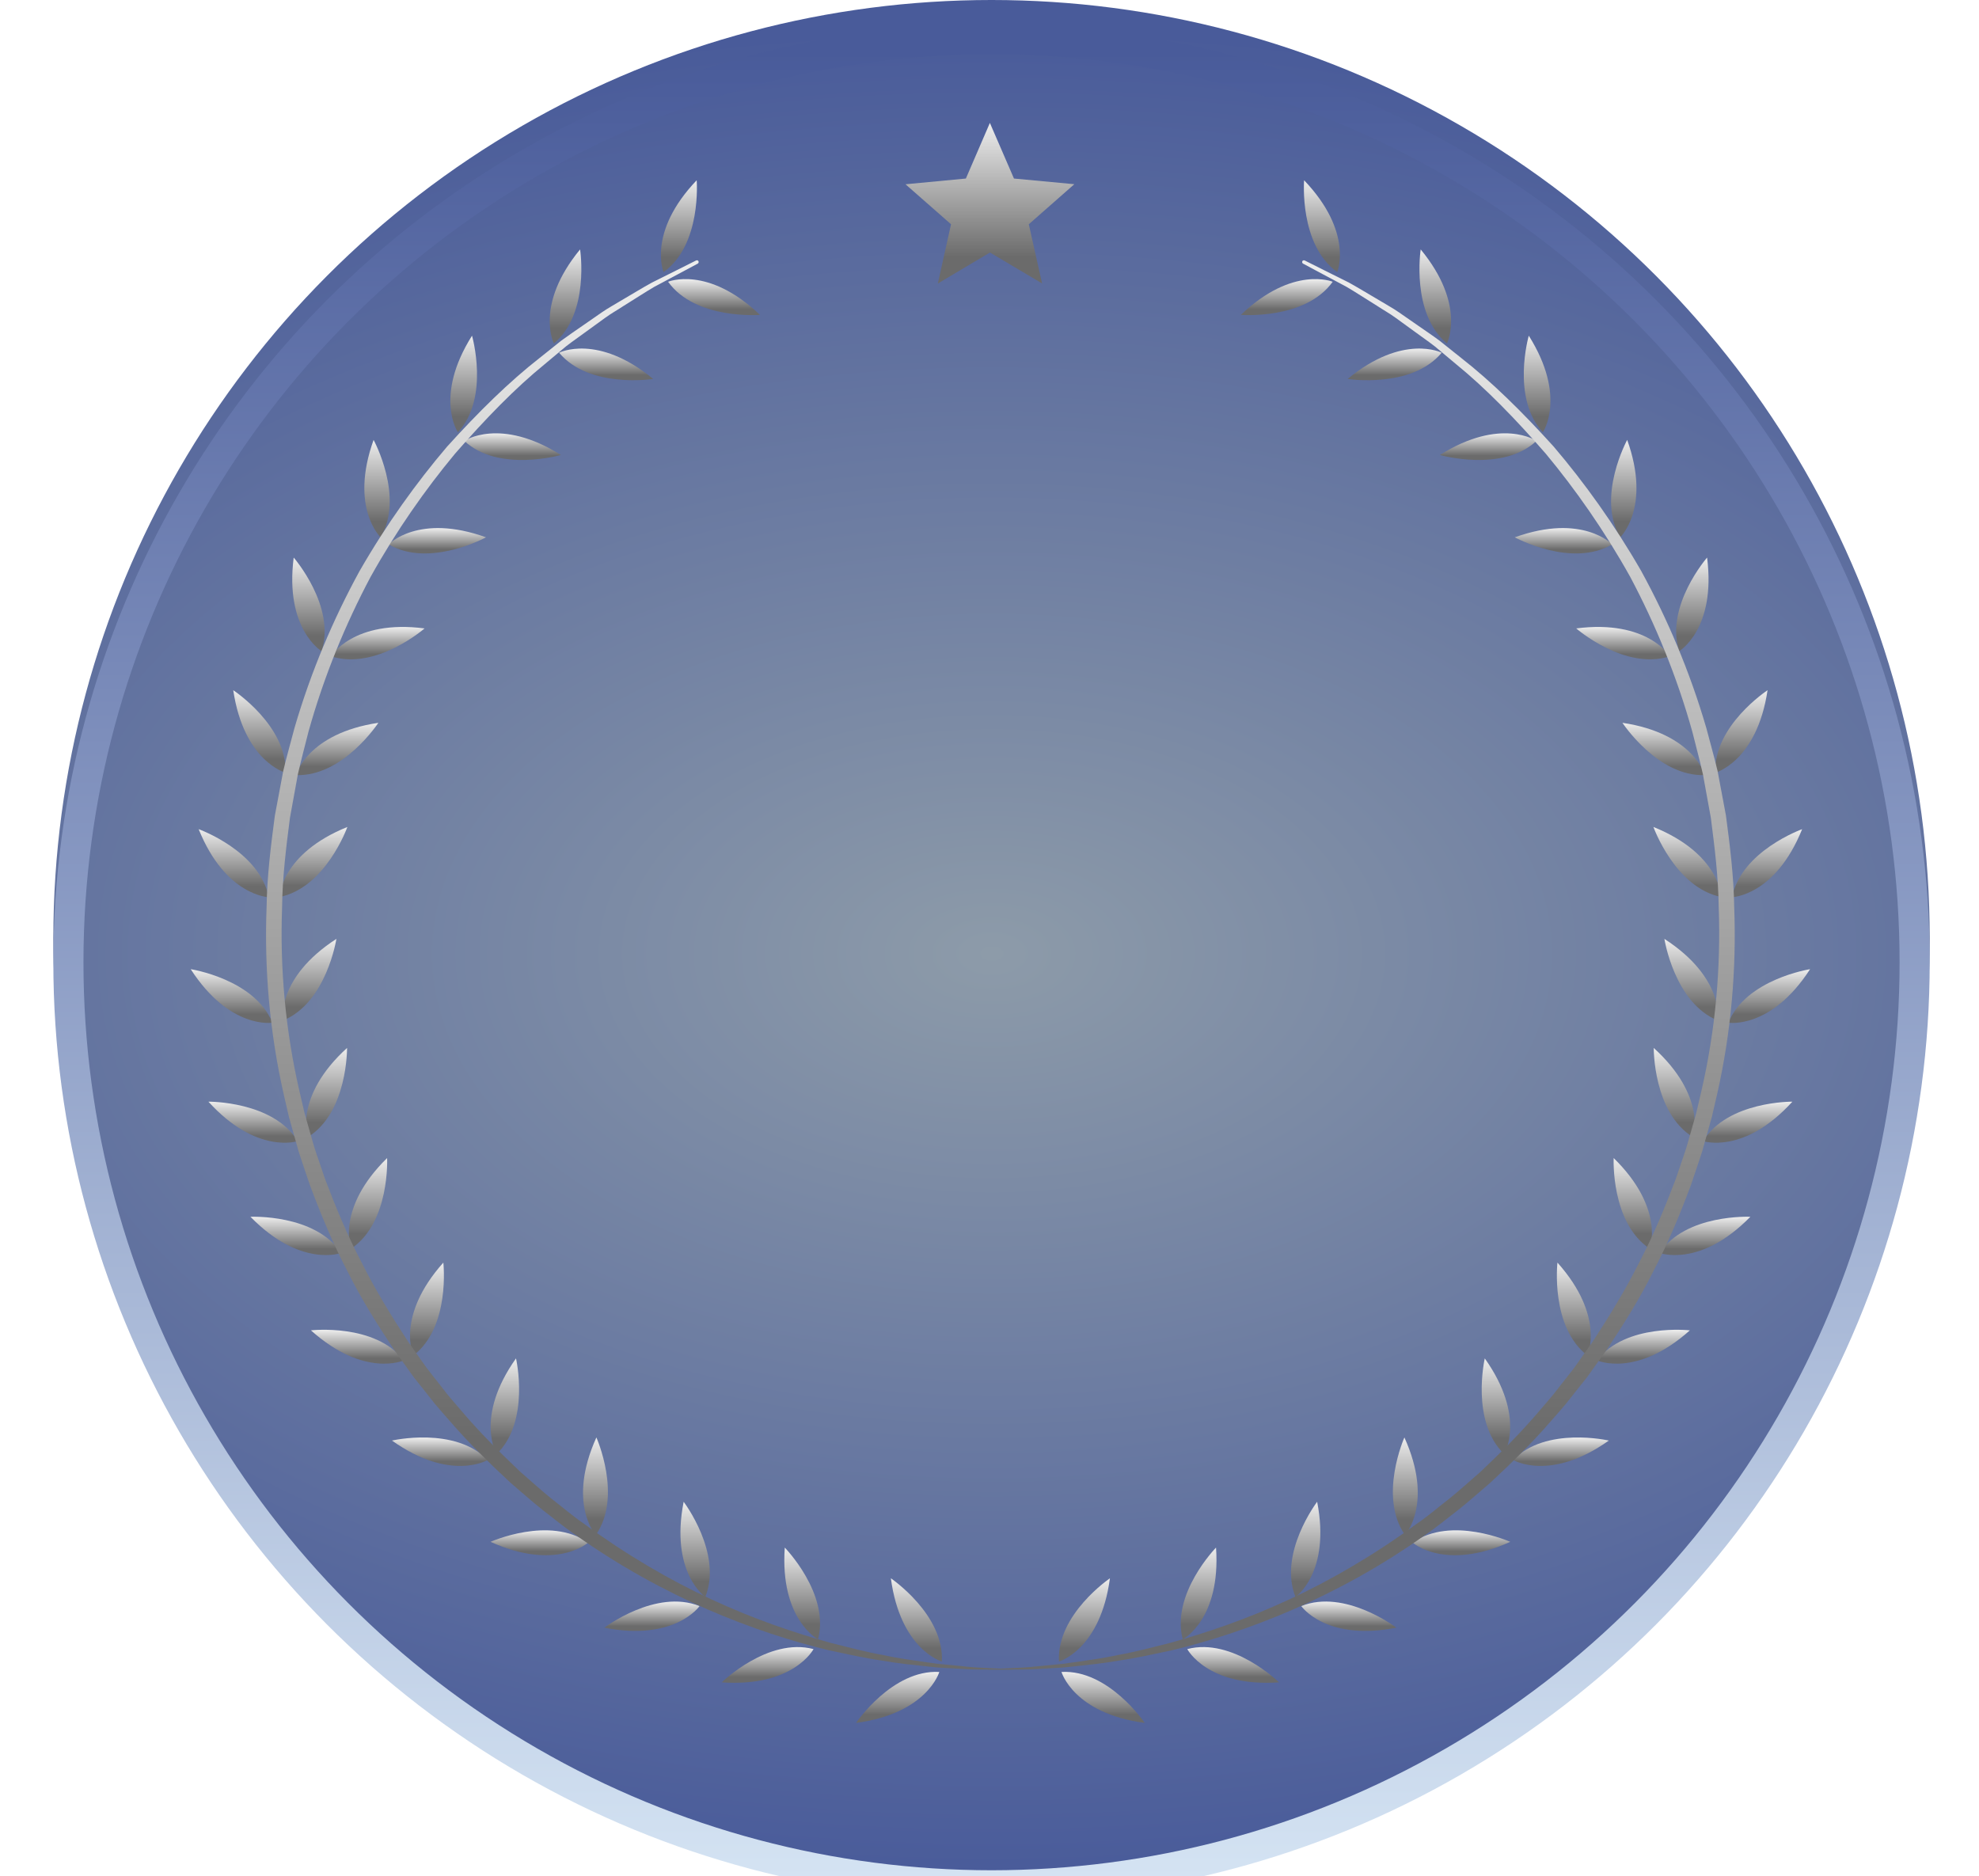 <svg width="135" height="128" viewBox="0 0 135 128" fill="none" xmlns="http://www.w3.org/2000/svg">
<g filter="url(#filter0_ii_785_1264)">
<circle cx="67.638" cy="64" r="64" fill="url(#paint0_radial_785_1264)"/>
</g>
<g filter="url(#filter1_i_785_1264)">
<circle cx="67.638" cy="64" r="62.972" stroke="url(#paint1_linear_785_1264)" stroke-width="2.055"/>
</g>
<g clip-path="url(#clip0_785_1264)">
<path fill-rule="evenodd" clip-rule="evenodd" d="M72.238 113.35C72.238 113.35 75.066 112.539 75.715 107.671C75.715 107.671 72.065 110.141 72.238 113.35Z" fill="url(#paint2_linear_785_1264)"/>
<path fill-rule="evenodd" clip-rule="evenodd" d="M72.411 114.06C72.411 114.06 73.221 116.888 78.09 117.537C78.09 117.537 75.619 113.881 72.411 114.06Z" fill="url(#paint3_linear_785_1264)"/>
<path fill-rule="evenodd" clip-rule="evenodd" d="M80.683 111.835C80.683 111.835 83.294 110.477 82.953 105.575C82.953 105.575 79.867 108.728 80.683 111.835Z" fill="url(#paint4_linear_785_1264)"/>
<path fill-rule="evenodd" clip-rule="evenodd" d="M80.991 112.501C80.991 112.501 82.35 115.105 87.251 114.77C87.251 114.77 84.099 111.685 80.991 112.501Z" fill="url(#paint5_linear_785_1264)"/>
<path fill-rule="evenodd" clip-rule="evenodd" d="M88.375 108.945C88.375 108.945 90.795 107.274 89.851 102.45C89.851 102.45 87.179 105.96 88.375 108.945Z" fill="url(#paint6_linear_785_1264)"/>
<path fill-rule="evenodd" clip-rule="evenodd" d="M88.766 109.566C88.766 109.566 90.437 111.986 95.261 111.042C95.261 111.042 91.751 108.37 88.766 109.566Z" fill="url(#paint7_linear_785_1264)"/>
<path fill-rule="evenodd" clip-rule="evenodd" d="M95.848 104.72C95.848 104.72 97.827 102.54 95.803 98.062C95.803 98.062 94.004 102.087 95.848 104.72Z" fill="url(#paint8_linear_785_1264)"/>
<path fill-rule="evenodd" clip-rule="evenodd" d="M96.367 105.234C96.367 105.234 98.547 107.207 103.024 105.184C103.024 105.184 99 103.384 96.367 105.234Z" fill="url(#paint9_linear_785_1264)"/>
<path fill-rule="evenodd" clip-rule="evenodd" d="M102.611 99.198C102.611 99.198 104.131 96.677 101.286 92.669C101.286 92.669 100.297 96.967 102.611 99.198Z" fill="url(#paint10_linear_785_1264)"/>
<path fill-rule="evenodd" clip-rule="evenodd" d="M103.22 99.599C103.22 99.599 105.741 101.12 109.749 98.275C109.749 98.275 105.45 97.285 103.22 99.599Z" fill="url(#paint11_linear_785_1264)"/>
<path fill-rule="evenodd" clip-rule="evenodd" d="M108.29 92.473C108.29 92.473 109.52 89.802 106.244 86.135C106.244 86.135 105.741 90.517 108.29 92.473Z" fill="url(#paint12_linear_785_1264)"/>
<path fill-rule="evenodd" clip-rule="evenodd" d="M108.938 92.803C108.938 92.803 111.61 94.032 115.277 90.757C115.277 90.757 110.895 90.254 108.938 92.803Z" fill="url(#paint13_linear_785_1264)"/>
<path fill-rule="evenodd" clip-rule="evenodd" d="M112.544 85.19C112.544 85.19 113.589 82.439 110.079 79.002C110.079 79.002 109.866 83.406 112.544 85.19Z" fill="url(#paint14_linear_785_1264)"/>
<path fill-rule="evenodd" clip-rule="evenodd" d="M113.214 85.475C113.214 85.475 115.964 86.52 119.402 83.01C119.402 83.01 114.997 82.797 113.214 85.475Z" fill="url(#paint15_linear_785_1264)"/>
<path fill-rule="evenodd" clip-rule="evenodd" d="M115.501 77.583C115.501 77.583 116.451 74.799 112.812 71.49C112.812 71.49 112.762 75.9 115.501 77.583Z" fill="url(#paint16_linear_785_1264)"/>
<path fill-rule="evenodd" clip-rule="evenodd" d="M116.177 77.845C116.177 77.845 118.961 78.795 122.27 75.156C122.27 75.156 117.86 75.106 116.177 77.845Z" fill="url(#paint17_linear_785_1264)"/>
<path fill-rule="evenodd" clip-rule="evenodd" d="M117.189 69.623C117.189 69.623 117.67 66.722 113.539 64.05C113.539 64.05 114.21 68.41 117.189 69.623Z" fill="url(#paint18_linear_785_1264)"/>
<path fill-rule="evenodd" clip-rule="evenodd" d="M117.904 69.768C117.904 69.768 120.805 70.249 123.477 66.118C123.477 66.118 119.117 66.789 117.904 69.768Z" fill="url(#paint19_linear_785_1264)"/>
<path fill-rule="evenodd" clip-rule="evenodd" d="M117.424 61.194C117.424 61.194 117.345 58.254 112.79 56.415C112.79 56.415 114.271 60.568 117.424 61.194Z" fill="url(#paint20_linear_785_1264)"/>
<path fill-rule="evenodd" clip-rule="evenodd" d="M118.156 61.206C118.156 61.206 121.096 61.127 122.935 56.566C122.935 56.566 118.782 58.048 118.156 61.206Z" fill="url(#paint21_linear_785_1264)"/>
<path fill-rule="evenodd" clip-rule="evenodd" d="M116.3 52.877C116.3 52.877 115.535 50.037 110.677 49.31C110.677 49.31 113.092 53 116.3 52.877Z" fill="url(#paint22_linear_785_1264)"/>
<path fill-rule="evenodd" clip-rule="evenodd" d="M117.01 52.715C117.01 52.715 119.849 51.949 120.576 47.086C120.576 47.086 116.887 49.501 117.01 52.715Z" fill="url(#paint23_linear_785_1264)"/>
<path fill-rule="evenodd" clip-rule="evenodd" d="M113.907 44.772C113.907 44.772 112.398 42.245 107.524 42.871C107.524 42.871 110.85 45.767 113.907 44.772Z" fill="url(#paint24_linear_785_1264)"/>
<path fill-rule="evenodd" clip-rule="evenodd" d="M114.551 44.42C114.551 44.42 117.077 42.911 116.451 38.037C116.451 38.037 113.556 41.363 114.551 44.42Z" fill="url(#paint25_linear_785_1264)"/>
<path fill-rule="evenodd" clip-rule="evenodd" d="M109.972 37.137C109.972 37.137 107.955 34.996 103.332 36.656C103.332 36.656 107.206 38.769 109.972 37.137Z" fill="url(#paint26_linear_785_1264)"/>
<path fill-rule="evenodd" clip-rule="evenodd" d="M110.521 36.656C110.521 36.656 112.661 34.638 111.001 30.01C111.001 30.01 108.888 33.883 110.521 36.656Z" fill="url(#paint27_linear_785_1264)"/>
<path fill-rule="evenodd" clip-rule="evenodd" d="M104.814 30.078C104.814 30.078 102.382 28.423 98.224 31.039C98.224 31.039 102.46 32.263 104.814 30.078Z" fill="url(#paint28_linear_785_1264)"/>
<path fill-rule="evenodd" clip-rule="evenodd" d="M105.249 29.49C105.249 29.49 106.904 27.059 104.288 22.9C104.288 22.9 103.064 27.137 105.249 29.49Z" fill="url(#paint29_linear_785_1264)"/>
<path fill-rule="evenodd" clip-rule="evenodd" d="M98.347 24.063C98.347 24.063 95.725 22.727 91.93 25.852C91.93 25.852 96.284 26.534 98.347 24.063Z" fill="url(#paint30_linear_785_1264)"/>
<path fill-rule="evenodd" clip-rule="evenodd" d="M98.704 23.431C98.704 23.431 100.04 20.81 96.915 17.015C96.915 17.015 96.233 21.369 98.704 23.431Z" fill="url(#paint31_linear_785_1264)"/>
<path fill-rule="evenodd" clip-rule="evenodd" d="M90.912 19.222C90.912 19.222 88.201 18.088 84.647 21.48C84.647 21.48 89.04 21.838 90.912 19.222Z" fill="url(#paint32_linear_785_1264)"/>
<path fill-rule="evenodd" clip-rule="evenodd" d="M91.22 18.563C91.22 18.563 92.355 15.852 88.962 12.297C88.962 12.297 88.604 16.69 91.22 18.563Z" fill="url(#paint33_linear_785_1264)"/>
<path d="M67.42 113.875C67.42 113.875 67.951 113.847 68.946 113.802C69.443 113.774 70.058 113.758 70.774 113.674C71.131 113.64 71.517 113.601 71.931 113.562C72.137 113.545 72.35 113.523 72.568 113.501C72.786 113.467 73.009 113.433 73.239 113.406C74.155 113.271 75.178 113.143 76.268 112.902C77.369 112.712 78.537 112.399 79.79 112.086C82.271 111.399 85.038 110.465 87.911 109.13C90.79 107.805 93.763 106.066 96.681 103.926C97.43 103.417 98.123 102.813 98.861 102.243C99.588 101.662 100.275 101.025 100.996 100.404C102.377 99.096 103.757 97.733 105.032 96.223C105.35 95.849 105.68 95.48 105.993 95.094C106.301 94.703 106.602 94.306 106.915 93.915L107.379 93.322L107.815 92.707C108.106 92.294 108.397 91.88 108.687 91.467C109.794 89.767 110.873 88.012 111.801 86.162C112.768 84.329 113.567 82.4 114.31 80.439L114.819 78.946C114.903 78.7 114.992 78.449 115.065 78.203L115.283 77.443L115.713 75.928L116.071 74.391C117.016 70.294 117.396 66.057 117.245 61.926C117.222 59.819 116.965 57.801 116.708 55.794C116.529 54.794 116.345 53.804 116.166 52.815C115.948 51.837 115.68 50.876 115.445 49.92C114.383 46.113 112.913 42.57 111.214 39.367C109.447 36.197 107.469 33.386 105.445 30.949C103.366 28.562 101.331 26.472 99.33 24.845C98.833 24.432 98.358 24.029 97.894 23.643C97.419 23.274 96.938 22.945 96.491 22.615C96.038 22.285 95.602 21.972 95.189 21.67C94.775 21.369 94.345 21.134 93.959 20.877C93.171 20.39 92.478 19.932 91.857 19.569C91.22 19.228 90.683 18.943 90.242 18.708C89.364 18.238 88.895 17.987 88.895 17.987H88.889C88.833 17.948 88.811 17.881 88.839 17.819C88.867 17.763 88.939 17.741 89.001 17.769C89.001 17.769 89.476 18.009 90.37 18.456C90.818 18.68 91.371 18.954 92.019 19.278C92.656 19.63 93.366 20.066 94.171 20.536C94.568 20.782 95.004 21.011 95.429 21.307C95.854 21.598 96.295 21.905 96.759 22.229C97.223 22.553 97.71 22.878 98.201 23.241C98.677 23.621 99.168 24.018 99.677 24.42C101.734 26.025 103.841 28.093 105.993 30.474C108.078 32.922 110.118 35.756 111.957 38.953C113.729 42.19 115.266 45.783 116.395 49.651C116.647 50.624 116.932 51.602 117.167 52.597C117.357 53.603 117.547 54.615 117.737 55.632C118.011 57.689 118.273 59.808 118.301 61.887C118.463 66.118 118.089 70.433 117.139 74.631L116.775 76.202L116.339 77.756L116.121 78.532C116.043 78.79 115.954 79.041 115.87 79.298L115.356 80.824C114.607 82.831 113.791 84.804 112.807 86.682C111.868 88.582 110.744 90.36 109.598 92.087C109.297 92.512 108.995 92.931 108.693 93.35L108.246 93.976L107.765 94.574C107.446 94.977 107.128 95.374 106.815 95.776C106.491 96.167 106.15 96.542 105.82 96.922C104.506 98.448 103.081 99.834 101.661 101.153C100.923 101.779 100.214 102.422 99.47 103.009C98.716 103.585 98 104.188 97.234 104.703C94.233 106.843 91.147 108.515 88.207 109.8C85.262 111.08 82.445 111.98 79.912 112.589C78.638 112.858 77.448 113.126 76.33 113.283C75.223 113.484 74.189 113.579 73.261 113.679C73.026 113.707 72.803 113.73 72.585 113.752C72.361 113.769 72.149 113.78 71.942 113.791C71.528 113.814 71.137 113.836 70.774 113.858C70.052 113.909 69.438 113.897 68.935 113.897C67.94 113.897 67.409 113.897 67.409 113.897L67.42 113.875Z" fill="url(#paint34_linear_785_1264)"/>
<path fill-rule="evenodd" clip-rule="evenodd" d="M64.249 113.35C64.249 113.35 61.421 112.539 60.772 107.671C60.772 107.671 64.422 110.141 64.249 113.35Z" fill="url(#paint35_linear_785_1264)"/>
<path fill-rule="evenodd" clip-rule="evenodd" d="M64.076 114.06C64.076 114.06 63.266 116.888 58.397 117.537C58.397 117.537 60.868 113.881 64.076 114.06Z" fill="url(#paint36_linear_785_1264)"/>
<path fill-rule="evenodd" clip-rule="evenodd" d="M55.803 111.835C55.803 111.835 53.193 110.477 53.534 105.575C53.534 105.575 56.62 108.728 55.803 111.835Z" fill="url(#paint37_linear_785_1264)"/>
<path fill-rule="evenodd" clip-rule="evenodd" d="M55.496 112.501C55.496 112.501 54.137 115.105 49.235 114.77C49.235 114.77 52.388 111.685 55.496 112.501Z" fill="url(#paint38_linear_785_1264)"/>
<path fill-rule="evenodd" clip-rule="evenodd" d="M48.112 108.945C48.112 108.945 45.691 107.274 46.636 102.45C46.636 102.45 49.308 105.96 48.112 108.945Z" fill="url(#paint39_linear_785_1264)"/>
<path fill-rule="evenodd" clip-rule="evenodd" d="M47.721 109.566C47.721 109.566 46.049 111.986 41.226 111.042C41.226 111.042 44.736 108.37 47.721 109.566Z" fill="url(#paint40_linear_785_1264)"/>
<path fill-rule="evenodd" clip-rule="evenodd" d="M40.639 104.72C40.639 104.72 38.66 102.54 40.683 98.062C40.683 98.062 42.483 102.087 40.639 104.72Z" fill="url(#paint41_linear_785_1264)"/>
<path fill-rule="evenodd" clip-rule="evenodd" d="M40.12 105.234C40.12 105.234 37.94 107.207 33.462 105.184C33.462 105.184 37.487 103.384 40.12 105.234Z" fill="url(#paint42_linear_785_1264)"/>
<path fill-rule="evenodd" clip-rule="evenodd" d="M33.876 99.198C33.876 99.198 32.355 96.677 35.2 92.669C35.2 92.669 36.19 96.967 33.876 99.198Z" fill="url(#paint43_linear_785_1264)"/>
<path fill-rule="evenodd" clip-rule="evenodd" d="M33.267 99.599C33.267 99.599 30.746 101.12 26.738 98.275C26.738 98.275 31.036 97.285 33.267 99.599Z" fill="url(#paint44_linear_785_1264)"/>
<path fill-rule="evenodd" clip-rule="evenodd" d="M28.197 92.473C28.197 92.473 26.967 89.802 30.242 86.135C30.242 86.135 30.745 90.517 28.197 92.473Z" fill="url(#paint45_linear_785_1264)"/>
<path fill-rule="evenodd" clip-rule="evenodd" d="M27.548 92.803C27.548 92.803 24.877 94.032 21.21 90.757C21.21 90.757 25.592 90.254 27.548 92.803Z" fill="url(#paint46_linear_785_1264)"/>
<path fill-rule="evenodd" clip-rule="evenodd" d="M23.943 85.19C23.943 85.19 22.898 82.439 26.408 79.002C26.408 79.002 26.62 83.406 23.943 85.19Z" fill="url(#paint47_linear_785_1264)"/>
<path fill-rule="evenodd" clip-rule="evenodd" d="M23.273 85.475C23.273 85.475 20.522 86.52 17.085 83.01C17.085 83.01 21.489 82.797 23.273 85.475Z" fill="url(#paint48_linear_785_1264)"/>
<path fill-rule="evenodd" clip-rule="evenodd" d="M20.986 77.583C20.986 77.583 20.036 74.799 23.675 71.49C23.675 71.49 23.725 75.9 20.986 77.583Z" fill="url(#paint49_linear_785_1264)"/>
<path fill-rule="evenodd" clip-rule="evenodd" d="M20.31 77.845C20.31 77.845 17.526 78.795 14.217 75.156C14.217 75.156 18.627 75.106 20.31 77.845Z" fill="url(#paint50_linear_785_1264)"/>
<path fill-rule="evenodd" clip-rule="evenodd" d="M19.298 69.623C19.298 69.623 18.817 66.722 22.948 64.05C22.948 64.05 22.277 68.41 19.298 69.623Z" fill="url(#paint51_linear_785_1264)"/>
<path fill-rule="evenodd" clip-rule="evenodd" d="M18.582 69.768C18.582 69.768 15.682 70.249 13.01 66.118C13.01 66.118 17.37 66.789 18.582 69.768Z" fill="url(#paint52_linear_785_1264)"/>
<path fill-rule="evenodd" clip-rule="evenodd" d="M19.063 61.194C19.063 61.194 19.141 58.254 23.697 56.415C23.697 56.415 22.216 60.568 19.063 61.194Z" fill="url(#paint53_linear_785_1264)"/>
<path fill-rule="evenodd" clip-rule="evenodd" d="M18.331 61.206C18.331 61.206 15.391 61.127 13.552 56.566C13.552 56.566 17.705 58.048 18.331 61.206Z" fill="url(#paint54_linear_785_1264)"/>
<path fill-rule="evenodd" clip-rule="evenodd" d="M20.186 52.877C20.186 52.877 20.952 50.037 25.81 49.31C25.81 49.31 23.395 53 20.186 52.877Z" fill="url(#paint55_linear_785_1264)"/>
<path fill-rule="evenodd" clip-rule="evenodd" d="M19.477 52.715C19.477 52.715 16.637 51.949 15.911 47.086C15.911 47.086 19.6 49.501 19.477 52.715Z" fill="url(#paint56_linear_785_1264)"/>
<path fill-rule="evenodd" clip-rule="evenodd" d="M22.58 44.772C22.58 44.772 24.089 42.245 28.963 42.871C28.963 42.871 25.637 45.767 22.58 44.772Z" fill="url(#paint57_linear_785_1264)"/>
<path fill-rule="evenodd" clip-rule="evenodd" d="M21.936 44.42C21.936 44.42 19.41 42.911 20.035 38.037C20.035 38.037 22.931 41.363 21.936 44.42Z" fill="url(#paint58_linear_785_1264)"/>
<path fill-rule="evenodd" clip-rule="evenodd" d="M26.514 37.137C26.514 37.137 28.532 34.996 33.155 36.656C33.155 36.656 29.281 38.769 26.514 37.137Z" fill="url(#paint59_linear_785_1264)"/>
<path fill-rule="evenodd" clip-rule="evenodd" d="M25.966 36.656C25.966 36.656 23.825 34.638 25.485 30.01C25.485 30.01 27.598 33.883 25.966 36.656Z" fill="url(#paint60_linear_785_1264)"/>
<path fill-rule="evenodd" clip-rule="evenodd" d="M31.673 30.078C31.673 30.078 34.105 28.423 38.263 31.039C38.263 31.039 34.026 32.263 31.673 30.078Z" fill="url(#paint61_linear_785_1264)"/>
<path fill-rule="evenodd" clip-rule="evenodd" d="M31.237 29.49C31.237 29.49 29.583 27.059 32.199 22.9C32.199 22.9 33.423 27.137 31.237 29.49Z" fill="url(#paint62_linear_785_1264)"/>
<path fill-rule="evenodd" clip-rule="evenodd" d="M38.14 24.063C38.14 24.063 40.762 22.727 44.557 25.852C44.557 25.852 40.203 26.534 38.14 24.063Z" fill="url(#paint63_linear_785_1264)"/>
<path fill-rule="evenodd" clip-rule="evenodd" d="M37.783 23.431C37.783 23.431 36.447 20.81 39.571 17.015C39.571 17.015 40.253 21.369 37.783 23.431Z" fill="url(#paint64_linear_785_1264)"/>
<path fill-rule="evenodd" clip-rule="evenodd" d="M45.575 19.222C45.575 19.222 48.285 18.088 51.84 21.48C51.84 21.48 47.447 21.838 45.575 19.222Z" fill="url(#paint65_linear_785_1264)"/>
<path fill-rule="evenodd" clip-rule="evenodd" d="M45.267 18.563C45.267 18.563 44.132 15.852 47.525 12.297C47.525 12.297 47.883 16.69 45.267 18.563Z" fill="url(#paint66_linear_785_1264)"/>
<path d="M69.067 113.875C69.067 113.875 68.536 113.847 67.541 113.802C67.044 113.774 66.429 113.758 65.714 113.674C65.356 113.64 64.97 113.601 64.557 113.562C64.35 113.545 64.138 113.523 63.919 113.501C63.702 113.467 63.478 113.433 63.249 113.406C62.332 113.271 61.309 113.143 60.219 112.902C59.118 112.712 57.95 112.399 56.698 112.086C54.216 111.399 51.449 110.465 48.576 109.13C45.698 107.805 42.724 106.066 39.806 103.926C39.057 103.417 38.364 102.813 37.626 102.243C36.9 101.662 36.212 101.025 35.491 100.404C34.111 99.096 32.73 97.733 31.456 96.223C31.137 95.849 30.807 95.48 30.494 95.094C30.187 94.703 29.885 94.306 29.572 93.915L29.108 93.322L28.672 92.707C28.381 92.294 28.091 91.88 27.8 91.467C26.693 89.767 25.614 88.012 24.687 86.162C23.72 84.329 22.92 82.4 22.177 80.439L21.668 78.946C21.584 78.7 21.495 78.449 21.422 78.203L21.204 77.443L20.774 75.928L20.416 74.391C19.472 70.294 19.091 66.057 19.242 61.926C19.265 59.819 19.522 57.801 19.779 55.794C19.958 54.794 20.142 53.804 20.321 52.815C20.539 51.837 20.808 50.876 21.042 49.92C22.104 46.113 23.574 42.57 25.273 39.367C27.04 36.197 29.018 33.386 31.042 30.949C33.121 28.562 35.156 26.472 37.157 24.845C37.654 24.432 38.129 24.029 38.593 23.643C39.069 23.274 39.549 22.945 39.996 22.615C40.449 22.285 40.885 21.972 41.299 21.67C41.712 21.369 42.143 21.134 42.528 20.877C43.316 20.39 44.01 19.932 44.63 19.569C45.267 19.228 45.804 18.943 46.245 18.708C47.123 18.238 47.593 17.987 47.593 17.987H47.598C47.654 17.948 47.676 17.881 47.648 17.819C47.62 17.763 47.548 17.741 47.486 17.769C47.486 17.769 47.011 18.009 46.117 18.456C45.67 18.68 45.116 18.954 44.468 19.278C43.831 19.63 43.121 20.066 42.316 20.536C41.919 20.782 41.483 21.011 41.058 21.307C40.633 21.598 40.192 21.905 39.728 22.229C39.264 22.553 38.778 22.878 38.286 23.241C37.811 23.621 37.319 24.018 36.81 24.42C34.753 26.025 32.646 28.093 30.494 30.474C28.409 32.922 26.369 35.756 24.53 38.953C22.758 42.19 21.221 45.783 20.092 49.651C19.84 50.624 19.555 51.602 19.321 52.597C19.131 53.603 18.941 54.615 18.751 55.632C18.477 57.689 18.214 59.808 18.186 61.887C18.024 66.118 18.398 70.433 19.349 74.631L19.712 76.202L20.148 77.756L20.366 78.532C20.444 78.79 20.534 79.041 20.617 79.298L21.132 80.824C21.881 82.831 22.697 84.804 23.68 86.682C24.62 88.582 25.743 90.36 26.889 92.087C27.191 92.512 27.493 92.931 27.794 93.35L28.242 93.976L28.722 94.574C29.041 94.977 29.36 95.374 29.672 95.776C29.997 96.167 30.338 96.542 30.667 96.922C31.981 98.448 33.406 99.834 34.826 101.153C35.564 101.779 36.274 102.422 37.017 103.009C37.772 103.585 38.487 104.188 39.253 104.703C42.255 106.843 45.34 108.515 48.28 109.8C51.226 111.08 54.043 111.98 56.575 112.589C57.849 112.858 59.04 113.126 60.158 113.283C61.264 113.484 62.298 113.579 63.226 113.679C63.461 113.707 63.685 113.73 63.903 113.752C64.126 113.769 64.339 113.78 64.546 113.791C64.959 113.814 65.35 113.836 65.714 113.858C66.435 113.909 67.05 113.897 67.553 113.897C68.548 113.897 69.079 113.897 69.079 113.897L69.067 113.875Z" fill="url(#paint67_linear_785_1264)"/>
</g>
<g clip-path="url(#clip1_785_1264)">
<path d="M63.976 19.34L67.531 17.227L71.086 19.335L70.181 15.299L73.288 12.566L69.169 12.18L67.526 8.385L65.888 12.18L61.769 12.571L64.876 15.299L63.976 19.34Z" fill="url(#paint68_linear_785_1264)"/>
</g>
<defs>
<filter id="filter0_ii_785_1264" x="3.638" y="0" width="128" height="128" filterUnits="userSpaceOnUse" color-interpolation-filters="sRGB">
<feFlood flood-opacity="0" result="BackgroundImageFix"/>
<feBlend mode="normal" in="SourceGraphic" in2="BackgroundImageFix" result="shape"/>
<feColorMatrix in="SourceAlpha" type="matrix" values="0 0 0 0 0 0 0 0 0 0 0 0 0 0 0 0 0 0 127 0" result="hardAlpha"/>
<feOffset/>
<feGaussianBlur stdDeviation="5.96"/>
<feComposite in2="hardAlpha" operator="arithmetic" k2="-1" k3="1"/>
<feColorMatrix type="matrix" values="0 0 0 0 0 0 0 0 0 0 0 0 0 0 0 0 0 0 1 0"/>
<feBlend mode="normal" in2="shape" result="effect1_innerShadow_785_1264"/>
<feColorMatrix in="SourceAlpha" type="matrix" values="0 0 0 0 0 0 0 0 0 0 0 0 0 0 0 0 0 0 127 0" result="hardAlpha"/>
<feOffset/>
<feGaussianBlur stdDeviation="5.96"/>
<feComposite in2="hardAlpha" operator="arithmetic" k2="-1" k3="1"/>
<feColorMatrix type="matrix" values="0 0 0 0 0 0 0 0 0 0 0 0 0 0 0 0 0 0 1 0"/>
<feBlend mode="normal" in2="effect1_innerShadow_785_1264" result="effect2_innerShadow_785_1264"/>
</filter>
<filter id="filter1_i_785_1264" x="3.638" y="0" width="128" height="129.644" filterUnits="userSpaceOnUse" color-interpolation-filters="sRGB">
<feFlood flood-opacity="0" result="BackgroundImageFix"/>
<feBlend mode="normal" in="SourceGraphic" in2="BackgroundImageFix" result="shape"/>
<feColorMatrix in="SourceAlpha" type="matrix" values="0 0 0 0 0 0 0 0 0 0 0 0 0 0 0 0 0 0 127 0" result="hardAlpha"/>
<feOffset dy="1.644"/>
<feGaussianBlur stdDeviation="0.822"/>
<feComposite in2="hardAlpha" operator="arithmetic" k2="-1" k3="1"/>
<feColorMatrix type="matrix" values="0 0 0 0 0 0 0 0 0 0 0 0 0 0 0 0 0 0 0.25 0"/>
<feBlend mode="normal" in2="shape" result="effect1_innerShadow_785_1264"/>
</filter>
<radialGradient id="paint0_radial_785_1264" cx="0" cy="0" r="1" gradientUnits="userSpaceOnUse" gradientTransform="translate(67.666 65.061) rotate(-90) scale(63.258 103.01)">
<stop stop-color="#8D9BA9"/>
<stop offset="1" stop-color="#495B9A"/>
</radialGradient>
<linearGradient id="paint1_linear_785_1264" x1="67.666" y1="128.318" x2="67.666" y2="1.803" gradientUnits="userSpaceOnUse">
<stop stop-color="#D6E5F4"/>
<stop offset="1" stop-color="#495B9A"/>
</linearGradient>
<linearGradient id="paint2_linear_785_1264" x1="73.965" y1="107.685" x2="73.965" y2="112.422" gradientUnits="userSpaceOnUse">
<stop stop-color="#EDEDED"/>
<stop offset="1" stop-color="#6B6B6B"/>
</linearGradient>
<linearGradient id="paint3_linear_785_1264" x1="75.236" y1="114.062" x2="75.236" y2="116.968" gradientUnits="userSpaceOnUse">
<stop stop-color="#EDEDED"/>
<stop offset="1" stop-color="#6B6B6B"/>
</linearGradient>
<linearGradient id="paint4_linear_785_1264" x1="81.759" y1="105.591" x2="81.759" y2="110.812" gradientUnits="userSpaceOnUse">
<stop stop-color="#EDEDED"/>
<stop offset="1" stop-color="#6B6B6B"/>
</linearGradient>
<linearGradient id="paint5_linear_785_1264" x1="84.106" y1="112.369" x2="84.106" y2="114.402" gradientUnits="userSpaceOnUse">
<stop stop-color="#EDEDED"/>
<stop offset="1" stop-color="#6B6B6B"/>
</linearGradient>
<linearGradient id="paint6_linear_785_1264" x1="89.063" y1="102.466" x2="89.063" y2="107.884" gradientUnits="userSpaceOnUse">
<stop stop-color="#EDEDED"/>
<stop offset="1" stop-color="#6B6B6B"/>
</linearGradient>
<linearGradient id="paint7_linear_785_1264" x1="91.998" y1="109.263" x2="91.998" y2="110.933" gradientUnits="userSpaceOnUse">
<stop stop-color="#EDEDED"/>
<stop offset="1" stop-color="#6B6B6B"/>
</linearGradient>
<linearGradient id="paint8_linear_785_1264" x1="95.861" y1="98.079" x2="95.861" y2="103.632" gradientUnits="userSpaceOnUse">
<stop stop-color="#EDEDED"/>
<stop offset="1" stop-color="#6B6B6B"/>
</linearGradient>
<linearGradient id="paint9_linear_785_1264" x1="99.679" y1="104.403" x2="99.679" y2="105.819" gradientUnits="userSpaceOnUse">
<stop stop-color="#EDEDED"/>
<stop offset="1" stop-color="#6B6B6B"/>
</linearGradient>
<linearGradient id="paint10_linear_785_1264" x1="102.042" y1="92.685" x2="102.042" y2="98.131" gradientUnits="userSpaceOnUse">
<stop stop-color="#EDEDED"/>
<stop offset="1" stop-color="#6B6B6B"/>
</linearGradient>
<linearGradient id="paint11_linear_785_1264" x1="106.468" y1="98.069" x2="106.468" y2="99.688" gradientUnits="userSpaceOnUse">
<stop stop-color="#EDEDED"/>
<stop offset="1" stop-color="#6B6B6B"/>
</linearGradient>
<linearGradient id="paint12_linear_785_1264" x1="107.354" y1="86.151" x2="107.354" y2="91.437" gradientUnits="userSpaceOnUse">
<stop stop-color="#EDEDED"/>
<stop offset="1" stop-color="#6B6B6B"/>
</linearGradient>
<linearGradient id="paint13_linear_785_1264" x1="112.092" y1="90.723" x2="112.092" y2="92.651" gradientUnits="userSpaceOnUse">
<stop stop-color="#EDEDED"/>
<stop offset="1" stop-color="#6B6B6B"/>
</linearGradient>
<linearGradient id="paint14_linear_785_1264" x1="111.375" y1="79.017" x2="111.375" y2="84.178" gradientUnits="userSpaceOnUse">
<stop stop-color="#EDEDED"/>
<stop offset="1" stop-color="#6B6B6B"/>
</linearGradient>
<linearGradient id="paint15_linear_785_1264" x1="116.293" y1="83.012" x2="116.293" y2="85.193" gradientUnits="userSpaceOnUse">
<stop stop-color="#EDEDED"/>
<stop offset="1" stop-color="#6B6B6B"/>
</linearGradient>
<linearGradient id="paint16_linear_785_1264" x1="114.205" y1="71.505" x2="114.205" y2="76.587" gradientUnits="userSpaceOnUse">
<stop stop-color="#EDEDED"/>
<stop offset="1" stop-color="#6B6B6B"/>
</linearGradient>
<linearGradient id="paint17_linear_785_1264" x1="119.208" y1="75.163" x2="119.208" y2="77.499" gradientUnits="userSpaceOnUse">
<stop stop-color="#EDEDED"/>
<stop offset="1" stop-color="#6B6B6B"/>
</linearGradient>
<linearGradient id="paint18_linear_785_1264" x1="115.363" y1="64.064" x2="115.363" y2="68.712" gradientUnits="userSpaceOnUse">
<stop stop-color="#EDEDED"/>
<stop offset="1" stop-color="#6B6B6B"/>
</linearGradient>
<linearGradient id="paint19_linear_785_1264" x1="120.677" y1="66.127" x2="120.677" y2="69.186" gradientUnits="userSpaceOnUse">
<stop stop-color="#EDEDED"/>
<stop offset="1" stop-color="#6B6B6B"/>
</linearGradient>
<linearGradient id="paint20_linear_785_1264" x1="115.095" y1="56.427" x2="115.095" y2="60.413" gradientUnits="userSpaceOnUse">
<stop stop-color="#EDEDED"/>
<stop offset="1" stop-color="#6B6B6B"/>
</linearGradient>
<linearGradient id="paint21_linear_785_1264" x1="120.533" y1="56.578" x2="120.533" y2="60.448" gradientUnits="userSpaceOnUse">
<stop stop-color="#EDEDED"/>
<stop offset="1" stop-color="#6B6B6B"/>
</linearGradient>
<linearGradient id="paint22_linear_785_1264" x1="113.475" y1="49.319" x2="113.475" y2="52.296" gradientUnits="userSpaceOnUse">
<stop stop-color="#EDEDED"/>
<stop offset="1" stop-color="#6B6B6B"/>
</linearGradient>
<linearGradient id="paint23_linear_785_1264" x1="118.783" y1="47.1" x2="118.783" y2="51.795" gradientUnits="userSpaceOnUse">
<stop stop-color="#EDEDED"/>
<stop offset="1" stop-color="#6B6B6B"/>
</linearGradient>
<linearGradient id="paint24_linear_785_1264" x1="110.7" y1="42.777" x2="110.7" y2="44.619" gradientUnits="userSpaceOnUse">
<stop stop-color="#EDEDED"/>
<stop offset="1" stop-color="#6B6B6B"/>
</linearGradient>
<linearGradient id="paint25_linear_785_1264" x1="115.441" y1="38.053" x2="115.441" y2="43.377" gradientUnits="userSpaceOnUse">
<stop stop-color="#EDEDED"/>
<stop offset="1" stop-color="#6B6B6B"/>
</linearGradient>
<linearGradient id="paint26_linear_785_1264" x1="106.636" y1="36.03" x2="106.636" y2="37.473" gradientUnits="userSpaceOnUse">
<stop stop-color="#EDEDED"/>
<stop offset="1" stop-color="#6B6B6B"/>
</linearGradient>
<linearGradient id="paint27_linear_785_1264" x1="110.763" y1="30.026" x2="110.763" y2="35.57" gradientUnits="userSpaceOnUse">
<stop stop-color="#EDEDED"/>
<stop offset="1" stop-color="#6B6B6B"/>
</linearGradient>
<linearGradient id="paint28_linear_785_1264" x1="101.502" y1="29.566" x2="101.502" y2="31.083" gradientUnits="userSpaceOnUse">
<stop stop-color="#EDEDED"/>
<stop offset="1" stop-color="#6B6B6B"/>
</linearGradient>
<linearGradient id="paint29_linear_785_1264" x1="104.851" y1="22.917" x2="104.851" y2="28.413" gradientUnits="userSpaceOnUse">
<stop stop-color="#EDEDED"/>
<stop offset="1" stop-color="#6B6B6B"/>
</linearGradient>
<linearGradient id="paint30_linear_785_1264" x1="95.122" y1="23.785" x2="95.122" y2="25.585" gradientUnits="userSpaceOnUse">
<stop stop-color="#EDEDED"/>
<stop offset="1" stop-color="#6B6B6B"/>
</linearGradient>
<linearGradient id="paint31_linear_785_1264" x1="97.903" y1="17.031" x2="97.903" y2="22.383" gradientUnits="userSpaceOnUse">
<stop stop-color="#EDEDED"/>
<stop offset="1" stop-color="#6B6B6B"/>
</linearGradient>
<linearGradient id="paint32_linear_785_1264" x1="87.764" y1="19.046" x2="87.764" y2="21.096" gradientUnits="userSpaceOnUse">
<stop stop-color="#EDEDED"/>
<stop offset="1" stop-color="#6B6B6B"/>
</linearGradient>
<linearGradient id="paint33_linear_785_1264" x1="90.168" y1="12.312" x2="90.168" y2="17.539" gradientUnits="userSpaceOnUse">
<stop stop-color="#EDEDED"/>
<stop offset="1" stop-color="#6B6B6B"/>
</linearGradient>
<linearGradient id="paint34_linear_785_1264" x1="92.747" y1="17.996" x2="92.747" y2="98.187" gradientUnits="userSpaceOnUse">
<stop stop-color="#EDEDED"/>
<stop offset="1" stop-color="#6B6B6B"/>
</linearGradient>
<linearGradient id="paint35_linear_785_1264" x1="62.522" y1="107.685" x2="62.522" y2="112.422" gradientUnits="userSpaceOnUse">
<stop stop-color="#EDEDED"/>
<stop offset="1" stop-color="#6B6B6B"/>
</linearGradient>
<linearGradient id="paint36_linear_785_1264" x1="61.251" y1="114.062" x2="61.251" y2="116.968" gradientUnits="userSpaceOnUse">
<stop stop-color="#EDEDED"/>
<stop offset="1" stop-color="#6B6B6B"/>
</linearGradient>
<linearGradient id="paint37_linear_785_1264" x1="54.728" y1="105.591" x2="54.728" y2="110.812" gradientUnits="userSpaceOnUse">
<stop stop-color="#EDEDED"/>
<stop offset="1" stop-color="#6B6B6B"/>
</linearGradient>
<linearGradient id="paint38_linear_785_1264" x1="52.381" y1="112.369" x2="52.381" y2="114.402" gradientUnits="userSpaceOnUse">
<stop stop-color="#EDEDED"/>
<stop offset="1" stop-color="#6B6B6B"/>
</linearGradient>
<linearGradient id="paint39_linear_785_1264" x1="47.424" y1="102.466" x2="47.424" y2="107.884" gradientUnits="userSpaceOnUse">
<stop stop-color="#EDEDED"/>
<stop offset="1" stop-color="#6B6B6B"/>
</linearGradient>
<linearGradient id="paint40_linear_785_1264" x1="44.489" y1="109.263" x2="44.489" y2="110.933" gradientUnits="userSpaceOnUse">
<stop stop-color="#EDEDED"/>
<stop offset="1" stop-color="#6B6B6B"/>
</linearGradient>
<linearGradient id="paint41_linear_785_1264" x1="40.626" y1="98.079" x2="40.626" y2="103.632" gradientUnits="userSpaceOnUse">
<stop stop-color="#EDEDED"/>
<stop offset="1" stop-color="#6B6B6B"/>
</linearGradient>
<linearGradient id="paint42_linear_785_1264" x1="36.808" y1="104.403" x2="36.808" y2="105.819" gradientUnits="userSpaceOnUse">
<stop stop-color="#EDEDED"/>
<stop offset="1" stop-color="#6B6B6B"/>
</linearGradient>
<linearGradient id="paint43_linear_785_1264" x1="34.445" y1="92.685" x2="34.445" y2="98.131" gradientUnits="userSpaceOnUse">
<stop stop-color="#EDEDED"/>
<stop offset="1" stop-color="#6B6B6B"/>
</linearGradient>
<linearGradient id="paint44_linear_785_1264" x1="30.019" y1="98.069" x2="30.019" y2="99.688" gradientUnits="userSpaceOnUse">
<stop stop-color="#EDEDED"/>
<stop offset="1" stop-color="#6B6B6B"/>
</linearGradient>
<linearGradient id="paint45_linear_785_1264" x1="29.132" y1="86.151" x2="29.132" y2="91.437" gradientUnits="userSpaceOnUse">
<stop stop-color="#EDEDED"/>
<stop offset="1" stop-color="#6B6B6B"/>
</linearGradient>
<linearGradient id="paint46_linear_785_1264" x1="24.395" y1="90.723" x2="24.395" y2="92.651" gradientUnits="userSpaceOnUse">
<stop stop-color="#EDEDED"/>
<stop offset="1" stop-color="#6B6B6B"/>
</linearGradient>
<linearGradient id="paint47_linear_785_1264" x1="25.111" y1="79.017" x2="25.111" y2="84.178" gradientUnits="userSpaceOnUse">
<stop stop-color="#EDEDED"/>
<stop offset="1" stop-color="#6B6B6B"/>
</linearGradient>
<linearGradient id="paint48_linear_785_1264" x1="20.194" y1="83.012" x2="20.194" y2="85.193" gradientUnits="userSpaceOnUse">
<stop stop-color="#EDEDED"/>
<stop offset="1" stop-color="#6B6B6B"/>
</linearGradient>
<linearGradient id="paint49_linear_785_1264" x1="22.282" y1="71.505" x2="22.282" y2="76.587" gradientUnits="userSpaceOnUse">
<stop stop-color="#EDEDED"/>
<stop offset="1" stop-color="#6B6B6B"/>
</linearGradient>
<linearGradient id="paint50_linear_785_1264" x1="17.278" y1="75.163" x2="17.278" y2="77.499" gradientUnits="userSpaceOnUse">
<stop stop-color="#EDEDED"/>
<stop offset="1" stop-color="#6B6B6B"/>
</linearGradient>
<linearGradient id="paint51_linear_785_1264" x1="21.123" y1="64.064" x2="21.123" y2="68.712" gradientUnits="userSpaceOnUse">
<stop stop-color="#EDEDED"/>
<stop offset="1" stop-color="#6B6B6B"/>
</linearGradient>
<linearGradient id="paint52_linear_785_1264" x1="15.81" y1="66.127" x2="15.81" y2="69.186" gradientUnits="userSpaceOnUse">
<stop stop-color="#EDEDED"/>
<stop offset="1" stop-color="#6B6B6B"/>
</linearGradient>
<linearGradient id="paint53_linear_785_1264" x1="21.391" y1="56.427" x2="21.391" y2="60.413" gradientUnits="userSpaceOnUse">
<stop stop-color="#EDEDED"/>
<stop offset="1" stop-color="#6B6B6B"/>
</linearGradient>
<linearGradient id="paint54_linear_785_1264" x1="15.953" y1="56.578" x2="15.953" y2="60.448" gradientUnits="userSpaceOnUse">
<stop stop-color="#EDEDED"/>
<stop offset="1" stop-color="#6B6B6B"/>
</linearGradient>
<linearGradient id="paint55_linear_785_1264" x1="23.012" y1="49.319" x2="23.012" y2="52.296" gradientUnits="userSpaceOnUse">
<stop stop-color="#EDEDED"/>
<stop offset="1" stop-color="#6B6B6B"/>
</linearGradient>
<linearGradient id="paint56_linear_785_1264" x1="17.704" y1="47.1" x2="17.704" y2="51.795" gradientUnits="userSpaceOnUse">
<stop stop-color="#EDEDED"/>
<stop offset="1" stop-color="#6B6B6B"/>
</linearGradient>
<linearGradient id="paint57_linear_785_1264" x1="25.787" y1="42.777" x2="25.787" y2="44.619" gradientUnits="userSpaceOnUse">
<stop stop-color="#EDEDED"/>
<stop offset="1" stop-color="#6B6B6B"/>
</linearGradient>
<linearGradient id="paint58_linear_785_1264" x1="21.045" y1="38.053" x2="21.045" y2="43.377" gradientUnits="userSpaceOnUse">
<stop stop-color="#EDEDED"/>
<stop offset="1" stop-color="#6B6B6B"/>
</linearGradient>
<linearGradient id="paint59_linear_785_1264" x1="29.851" y1="36.03" x2="29.851" y2="37.473" gradientUnits="userSpaceOnUse">
<stop stop-color="#EDEDED"/>
<stop offset="1" stop-color="#6B6B6B"/>
</linearGradient>
<linearGradient id="paint60_linear_785_1264" x1="25.724" y1="30.026" x2="25.724" y2="35.57" gradientUnits="userSpaceOnUse">
<stop stop-color="#EDEDED"/>
<stop offset="1" stop-color="#6B6B6B"/>
</linearGradient>
<linearGradient id="paint61_linear_785_1264" x1="34.984" y1="29.566" x2="34.984" y2="31.083" gradientUnits="userSpaceOnUse">
<stop stop-color="#EDEDED"/>
<stop offset="1" stop-color="#6B6B6B"/>
</linearGradient>
<linearGradient id="paint62_linear_785_1264" x1="31.636" y1="22.917" x2="31.636" y2="28.413" gradientUnits="userSpaceOnUse">
<stop stop-color="#EDEDED"/>
<stop offset="1" stop-color="#6B6B6B"/>
</linearGradient>
<linearGradient id="paint63_linear_785_1264" x1="41.365" y1="23.785" x2="41.365" y2="25.585" gradientUnits="userSpaceOnUse">
<stop stop-color="#EDEDED"/>
<stop offset="1" stop-color="#6B6B6B"/>
</linearGradient>
<linearGradient id="paint64_linear_785_1264" x1="38.584" y1="17.031" x2="38.584" y2="22.383" gradientUnits="userSpaceOnUse">
<stop stop-color="#EDEDED"/>
<stop offset="1" stop-color="#6B6B6B"/>
</linearGradient>
<linearGradient id="paint65_linear_785_1264" x1="48.723" y1="19.046" x2="48.723" y2="21.096" gradientUnits="userSpaceOnUse">
<stop stop-color="#EDEDED"/>
<stop offset="1" stop-color="#6B6B6B"/>
</linearGradient>
<linearGradient id="paint66_linear_785_1264" x1="46.319" y1="12.312" x2="46.319" y2="17.539" gradientUnits="userSpaceOnUse">
<stop stop-color="#EDEDED"/>
<stop offset="1" stop-color="#6B6B6B"/>
</linearGradient>
<linearGradient id="paint67_linear_785_1264" x1="43.741" y1="17.996" x2="43.741" y2="98.187" gradientUnits="userSpaceOnUse">
<stop stop-color="#EDEDED"/>
<stop offset="1" stop-color="#6B6B6B"/>
</linearGradient>
<linearGradient id="paint68_linear_785_1264" x1="67.5" y1="8.412" x2="67.5" y2="17.55" gradientUnits="userSpaceOnUse">
<stop stop-color="#EDEDED"/>
<stop offset="1" stop-color="#6B6B6B"/>
</linearGradient>
<clipPath id="clip0_785_1264">
<rect width="112.014" height="105.239" fill="white" transform="translate(11.463 12.297)"/>
</clipPath>
<clipPath id="clip1_785_1264">
<rect width="11.52" height="10.956" fill="white" transform="translate(61.769 8.385)"/>
</clipPath>
</defs>
</svg>
